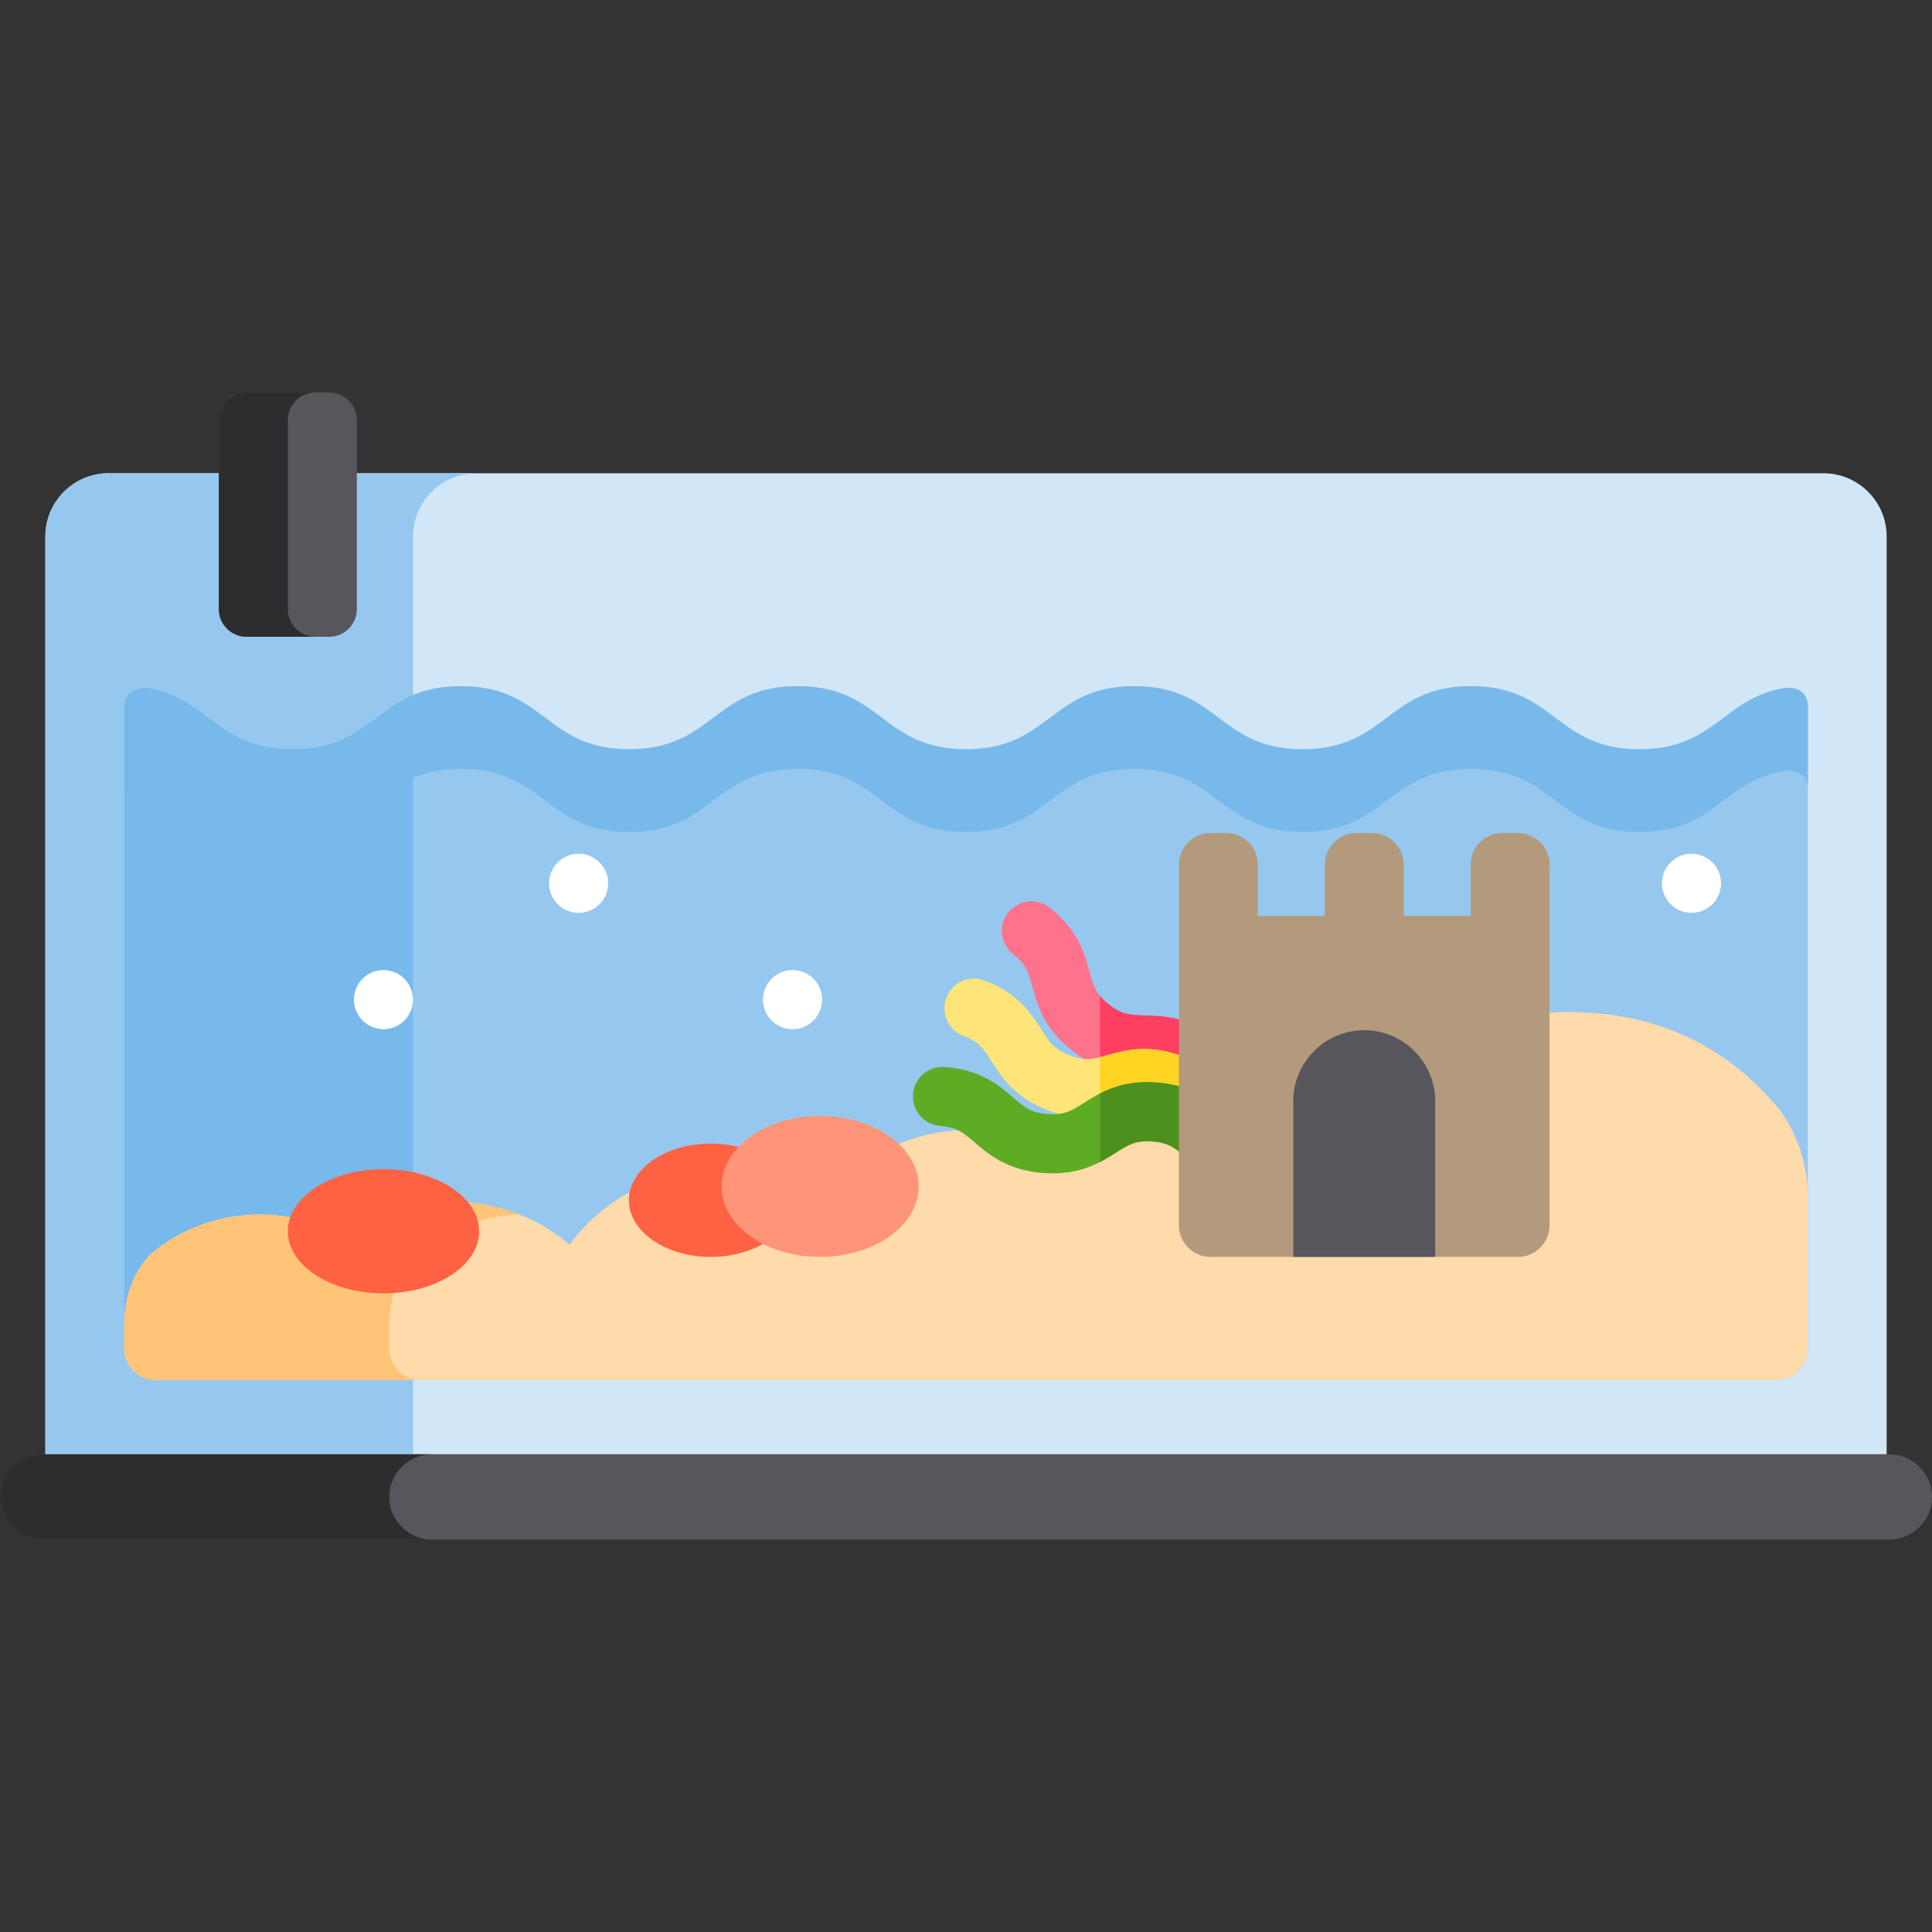 <?xml version="1.0" encoding="iso-8859-1"?>
<!-- Generator: Adobe Illustrator 19.0.0, SVG Export Plug-In . SVG Version: 6.00 Build 0)  -->
<svg version="1.1" id="Layer_1" xmlns="http://www.w3.org/2000/svg" xmlns:xlink="http://www.w3.org/1999/xlink" x="0px" y="0px"
	 viewBox="0 0 512.001 512.001" style="enable-background:new 0 0 512.001 512.001;" xml:space="preserve">
<rect x="0" y="0" width="512.001" height="512.001" fill="#333333" stroke="none"/>
<path style="fill:#D1E7F8;" d="M499.986,385.403V142.138c0-9.195-7.523-16.718-16.718-16.718H28.74
	c-9.195,0-16.718,7.523-16.718,16.718v243.265H499.986z"/>
<g>
	<path style="fill:#96C8EF;" d="M126.176,125.419H28.74c-9.195,0-16.718,7.523-16.718,16.718v243.265h97.436V142.138
		C109.458,132.943,116.981,125.419,126.176,125.419z"/>
	<path style="fill:#96C8EF;" d="M472.69,182.38c-16.153,2.838-18.285,16.183-38.225,16.183c-22.312,0-22.312-16.718-44.623-16.718
		c-22.308,0-22.308,16.718-44.617,16.718c-22.31,0-22.31-16.718-44.619-16.718c-22.308,0-22.308,16.718-44.616,16.718
		s-22.307-16.718-44.616-16.718c-22.305,0-22.305,16.718-44.611,16.718c-22.307,0-22.307-16.718-44.615-16.718
		c-22.308,0-22.308,16.718-44.617,16.718c-19.932,0-22.067-13.338-38.208-16.18c-0.112-0.02-6.405-0.538-6.405,5.078v169.925
		c0,4.598,3.762,8.359,8.359,8.359h429.45c4.598,0,8.359-3.762,8.359-8.359V187.46C479.088,181.234,472.796,182.361,472.69,182.38z"
		/>
</g>
<g>
	<path style="fill:#78B9EB;" d="M109.458,184.224c-10.863,4.614-14.906,14.339-31.926,14.339c-19.932,0-22.067-13.338-38.208-16.18
		c-0.112-0.02-6.405-0.538-6.405,5.078v169.925c0,4.598,3.762,8.359,8.359,8.359h68.179
		C109.458,365.746,109.458,184.224,109.458,184.224z"/>
	<path style="fill:#78B9EB;" d="M472.69,182.38c-16.153,2.838-18.285,16.183-38.225,16.183c-22.312,0-22.312-16.718-44.623-16.718
		c-22.308,0-22.308,16.718-44.617,16.718c-22.31,0-22.31-16.718-44.619-16.718c-22.308,0-22.308,16.718-44.616,16.718
		s-22.307-16.718-44.616-16.718c-22.305,0-22.305,16.718-44.611,16.718c-22.307,0-22.307-16.718-44.615-16.718
		c-22.308,0-22.308,16.718-44.617,16.718c-19.932,0-22.067-13.338-38.208-16.18c-0.112-0.02-6.405-0.538-6.405,5.078v21.943
		c0-5.616,6.293-5.098,6.405-5.078c16.139,2.842,18.274,16.18,38.208,16.18c22.308,0,22.308-16.718,44.617-16.718
		c22.307,0,22.307,16.718,44.615,16.718c22.305,0,22.305-16.718,44.611-16.718c22.308,0,22.308,16.718,44.616,16.718
		c22.308,0,22.308-16.718,44.616-16.718c22.309,0,22.309,16.718,44.619,16.718c22.308,0,22.308-16.718,44.617-16.718
		c22.312,0,22.312,16.718,44.623,16.718c19.941,0,22.072-13.345,38.225-16.183c0.106-0.019,6.398-1.145,6.398,5.081v-21.943
		C479.088,181.234,472.796,182.361,472.69,182.38z"/>
</g>
<path style="fill:#FFDAAA;" d="M471.422,293.852c-14.45-17.358-33.317-25.63-55.566-25.63c-21.977,0-41.674,9.708-55.079,25.055
	c-9.502-7.4-21.439-11.82-34.416-11.82c-19.416,0-36.525,9.871-46.59,24.865c-6.896-4.303-15.038-6.797-23.766-6.797
	c-15.494,0-29.156,7.836-37.243,19.759c-8.033-5.824-17.904-9.267-28.585-9.267c-16.092,0-30.36,7.799-39.241,19.821
	c-8.24-7.029-18.92-11.281-30.6-11.281c-10.723,0-20.606,3.582-28.53,9.608c-6.736-4.001-14.598-6.306-23.001-6.306
	c-10.409,0-19.98,3.541-27.612,9.464c-2.918,2.161-8.44,8.843-8.273,20.49v5.572c0,4.598,3.762,8.359,8.359,8.359h429.45
	c4.598,0,8.359-3.762,8.359-8.359v-40.403C479.088,303.051,471.422,293.852,471.422,293.852z"/>
<path style="fill:#FFC477;" d="M91.805,328.165c-6.736-4.001-14.598-6.306-23.001-6.306c-10.409,0-19.98,3.541-27.612,9.464
	c-2.918,2.161-8.44,8.843-8.273,20.49v5.572c0,4.598,3.762,8.359,8.359,8.359h70.247c-4.598,0-8.359-3.762-8.359-8.359v-5.572
	c-0.166-11.647,5.355-18.329,8.273-20.49c7.309-5.672,16.399-9.15,26.296-9.435c-5.384-2.142-11.251-3.33-17.401-3.33
	C109.612,318.557,99.73,322.139,91.805,328.165z"/>
<path style="fill:#FF728B;" d="M328.38,313.313c-6.898-6.717-9.285-12.29-10.541-16.916c-1.043-3.841-1.617-5.957-5.111-8.707
	c-3.494-2.751-5.685-2.813-9.666-2.927c-4.79-0.136-11.351-0.323-18.917-6.28c-7.565-5.957-9.286-12.291-10.542-16.915
	c-1.044-3.842-1.619-5.959-5.113-8.709c-3.401-2.678-3.986-7.605-1.309-11.005c2.677-3.4,7.604-3.986,11.005-1.309
	c7.565,5.957,9.286,12.291,10.542,16.916c1.044,3.842,1.619,5.959,5.113,8.709c3.494,2.751,5.686,2.814,9.666,2.927
	c4.791,0.136,11.351,0.323,18.917,6.279c7.564,5.957,9.284,12.29,10.54,16.915c1.043,3.841,1.617,5.958,5.112,8.708
	c3.401,2.677,3.994,7.61,1.309,11.005C336.983,315.042,332.15,316.984,328.38,313.313z"/>
<path style="fill:#FF3F62;" d="M339.386,312.004c2.684-3.395,2.092-8.328-1.309-11.005c-3.494-2.75-4.069-4.867-5.112-8.708
	c-1.256-4.625-2.976-10.958-10.54-16.915c-7.565-5.957-14.126-6.143-18.917-6.279c-3.98-0.113-6.172-0.176-9.666-2.927
	c-0.977-0.769-1.719-1.488-2.313-2.209v18.831c4.464,1.76,8.383,1.882,11.534,1.972c3.981,0.113,6.172,0.176,9.666,2.927
	c3.493,2.75,4.068,4.866,5.111,8.707c1.256,4.625,3.642,10.198,10.541,16.916C332.15,316.984,336.983,315.042,339.386,312.004z"/>
<path style="fill:#FFE477;" d="M330.423,314.473c-8.99-3.447-12.509-8.988-15.079-13.033c-2.135-3.36-3.31-5.211-7.462-6.803
	c-4.152-1.592-6.262-1.002-10.099,0.068c-4.614,1.288-10.937,3.055-19.927-0.394c-8.991-3.448-12.51-8.988-15.08-13.034
	c-2.135-3.36-3.311-5.211-7.463-6.804c-4.042-1.55-6.061-6.082-4.511-10.124c1.55-4.04,6.084-6.06,10.124-4.51
	c8.99,3.448,12.51,8.988,15.08,13.034c2.135,3.36,3.311,5.211,7.463,6.804c4.156,1.593,6.266,1.002,10.1-0.069
	c4.614-1.288,10.938-3.054,19.926,0.394c8.989,3.448,12.509,8.988,15.079,13.033c2.135,3.359,3.31,5.211,7.462,6.803
	c4.041,1.55,6.104,6.099,4.511,10.123C337.766,316.984,331.346,314.827,330.423,314.473z"/>
<path style="fill:#FFD422;" d="M340.546,309.962c1.592-4.024-0.47-8.573-4.511-10.123c-4.151-1.592-5.327-3.443-7.462-6.803
	c-2.569-4.045-6.089-9.585-15.079-13.033c-8.989-3.448-15.312-1.682-19.926-0.394c-0.739,0.206-1.401,0.386-2.039,0.544v15.938
	c2.382-0.309,4.45-0.882,6.254-1.386c3.837-1.071,5.946-1.66,10.099-0.068c4.151,1.592,5.327,3.443,7.462,6.803
	c2.569,4.045,6.089,9.585,15.079,13.033C331.346,314.827,337.766,316.984,340.546,309.962z"/>
<path style="fill:#5EAC24;" d="M332.657,314.972c-9.603-0.702-14.573-4.987-18.202-8.118c-3.016-2.6-4.676-4.031-9.109-4.355
	c-4.42-0.323-6.286,0.851-9.647,2.984c-4.046,2.568-9.588,6.082-19.19,5.383c-9.603-0.702-14.574-4.987-18.204-8.118
	c-3.016-2.6-4.676-4.031-9.111-4.356c-4.316-0.316-7.56-4.071-7.245-8.387c0.317-4.316,4.067-7.556,8.387-7.244
	c9.603,0.702,14.574,4.988,18.203,8.118c3.016,2.6,4.677,4.031,9.113,4.356c4.429,0.325,6.286-0.849,9.647-2.984
	c4.046-2.568,9.589-6.083,19.19-5.383c9.603,0.702,14.572,4.987,18.201,8.118c3.016,2.6,4.676,4.031,9.11,4.355
	c4.316,0.316,7.593,4.073,7.245,8.387C340.379,315.982,332.852,314.986,332.657,314.972z"/>
<path style="fill:#4E901E;" d="M341.044,307.727c0.348-4.314-2.929-8.072-7.245-8.387c-4.435-0.324-6.095-1.756-9.11-4.355
	c-3.629-3.129-8.598-7.416-18.201-8.118c-6.651-0.485-11.352,1.053-14.959,2.897v18.172c1.574-0.809,2.941-1.674,4.168-2.453
	c3.362-2.134,5.229-3.307,9.647-2.984c4.433,0.324,6.094,1.756,9.109,4.355c3.629,3.129,8.599,7.416,18.202,8.118
	C332.852,314.986,340.379,315.982,341.044,307.727z"/>
<path style="fill:#B39A7C;" d="M402.288,220.766h-4.18c-4.598,0-8.359,3.762-8.359,8.359v13.584h-17.763v-13.584
	c0-4.598-3.762-8.359-8.359-8.359h-4.18c-4.598,0-8.359,3.762-8.359,8.359v13.584h-17.763v-13.584c0-4.598-3.762-8.359-8.359-8.359
	h-4.18c-4.598,0-8.359,3.762-8.359,8.359v95.608c0,4.598,3.762,8.359,8.359,8.359h81.502c4.598,0,8.359-3.762,8.359-8.359v-95.608
	C410.648,224.527,406.886,220.766,402.288,220.766z"/>
<path style="fill:#57565C;" d="M380.346,291.818c0-10.344-8.464-18.808-18.808-18.808s-18.808,8.464-18.808,18.808v41.273h37.616
	V291.818z"/>
<ellipse style="fill:#FF6243;" cx="188.342" cy="318.075" rx="21.682" ry="15.02"/>
<ellipse style="fill:#FF9478;" cx="217.337" cy="314.418" rx="26.122" ry="18.677"/>
<ellipse style="fill:#FF6243;" cx="101.616" cy="326.299" rx="25.339" ry="16.457"/>
<g>
	<path style="fill:#FFFFFF;" d="M101.621,272.749c2.058,0,4.086-0.836,5.538-2.299c1.463-1.452,2.299-3.469,2.299-5.538
		s-0.836-4.086-2.299-5.538c-1.452-1.463-3.479-2.299-5.538-2.299c-2.058,0-4.086,0.836-5.538,2.299
		c-1.463,1.452-2.299,3.479-2.299,5.538s0.836,4.086,2.299,5.538C97.535,271.913,99.563,272.749,101.621,272.749z"/>
	<path style="fill:#FFFFFF;" d="M153.343,241.922c2.058,0,4.086-0.836,5.538-2.299c1.463-1.452,2.299-3.469,2.299-5.538
		c0-2.069-0.836-4.086-2.299-5.538c-1.452-1.463-3.479-2.299-5.538-2.299c-2.058,0-4.086,0.836-5.538,2.299
		c-1.463,1.452-2.299,3.479-2.299,5.538c0,2.058,0.836,4.086,2.299,5.538C149.258,241.086,151.285,241.922,153.343,241.922z"/>
	<path style="fill:#FFFFFF;" d="M210.028,272.749c2.058,0,4.086-0.836,5.538-2.299c1.463-1.452,2.299-3.469,2.299-5.538
		s-0.836-4.086-2.299-5.538c-1.452-1.463-3.479-2.299-5.538-2.299s-4.086,0.836-5.538,2.299c-1.463,1.452-2.299,3.479-2.299,5.538
		s0.836,4.086,2.299,5.538C205.943,271.913,207.97,272.749,210.028,272.749z"/>
	<path style="fill:#FFFFFF;" d="M448.264,241.922c2.058,0,4.086-0.836,5.538-2.299c1.463-1.452,2.299-3.469,2.299-5.538
		c0-2.069-0.836-4.086-2.299-5.538c-1.452-1.463-3.479-2.299-5.538-2.299s-4.086,0.836-5.538,2.299
		c-1.463,1.452-2.299,3.479-2.299,5.538c0,2.058,0.836,4.086,2.299,5.538C444.178,241.086,446.205,241.922,448.264,241.922z"/>
</g>
<path style="fill:#57565C;" d="M500.702,408.001H11.299C5.084,408.001,0,402.916,0,396.701l0,0c0-6.215,5.084-11.299,11.299-11.299
	h489.402c6.214,0,11.299,5.084,11.299,11.299l0,0C512,402.916,506.916,408.001,500.702,408.001z"/>
<path style="fill:#2D2D30;" d="M103.163,396.701c0-6.214,5.084-11.299,11.298-11.299H11.299C5.084,385.403,0,390.487,0,396.701
	c0,6.215,5.084,11.299,11.299,11.299h103.163C108.248,408.001,103.163,402.916,103.163,396.701z"/>
<path style="fill:#57565C;" d="M87.254,168.752H65.311c-4.023,0-7.314-3.291-7.314-7.314v-50.123c0-4.023,3.291-7.314,7.314-7.314
	h21.943c4.023,0,7.314,3.291,7.314,7.314v50.123C94.568,165.461,91.277,168.752,87.254,168.752z"/>
<path style="fill:#2D2D30;" d="M76.282,161.438v-50.123c0-4.023,3.291-7.314,7.314-7.314H65.311c-4.023,0-7.314,3.291-7.314,7.314
	v50.123c0,4.023,3.291,7.314,7.314,7.314h18.286C79.574,168.752,76.282,165.461,76.282,161.438z"/>
<g>
</g>
<g>
</g>
<g>
</g>
<g>
</g>
<g>
</g>
<g>
</g>
<g>
</g>
<g>
</g>
<g>
</g>
<g>
</g>
<g>
</g>
<g>
</g>
<g>
</g>
<g>
</g>
<g>
</g>
</svg>
